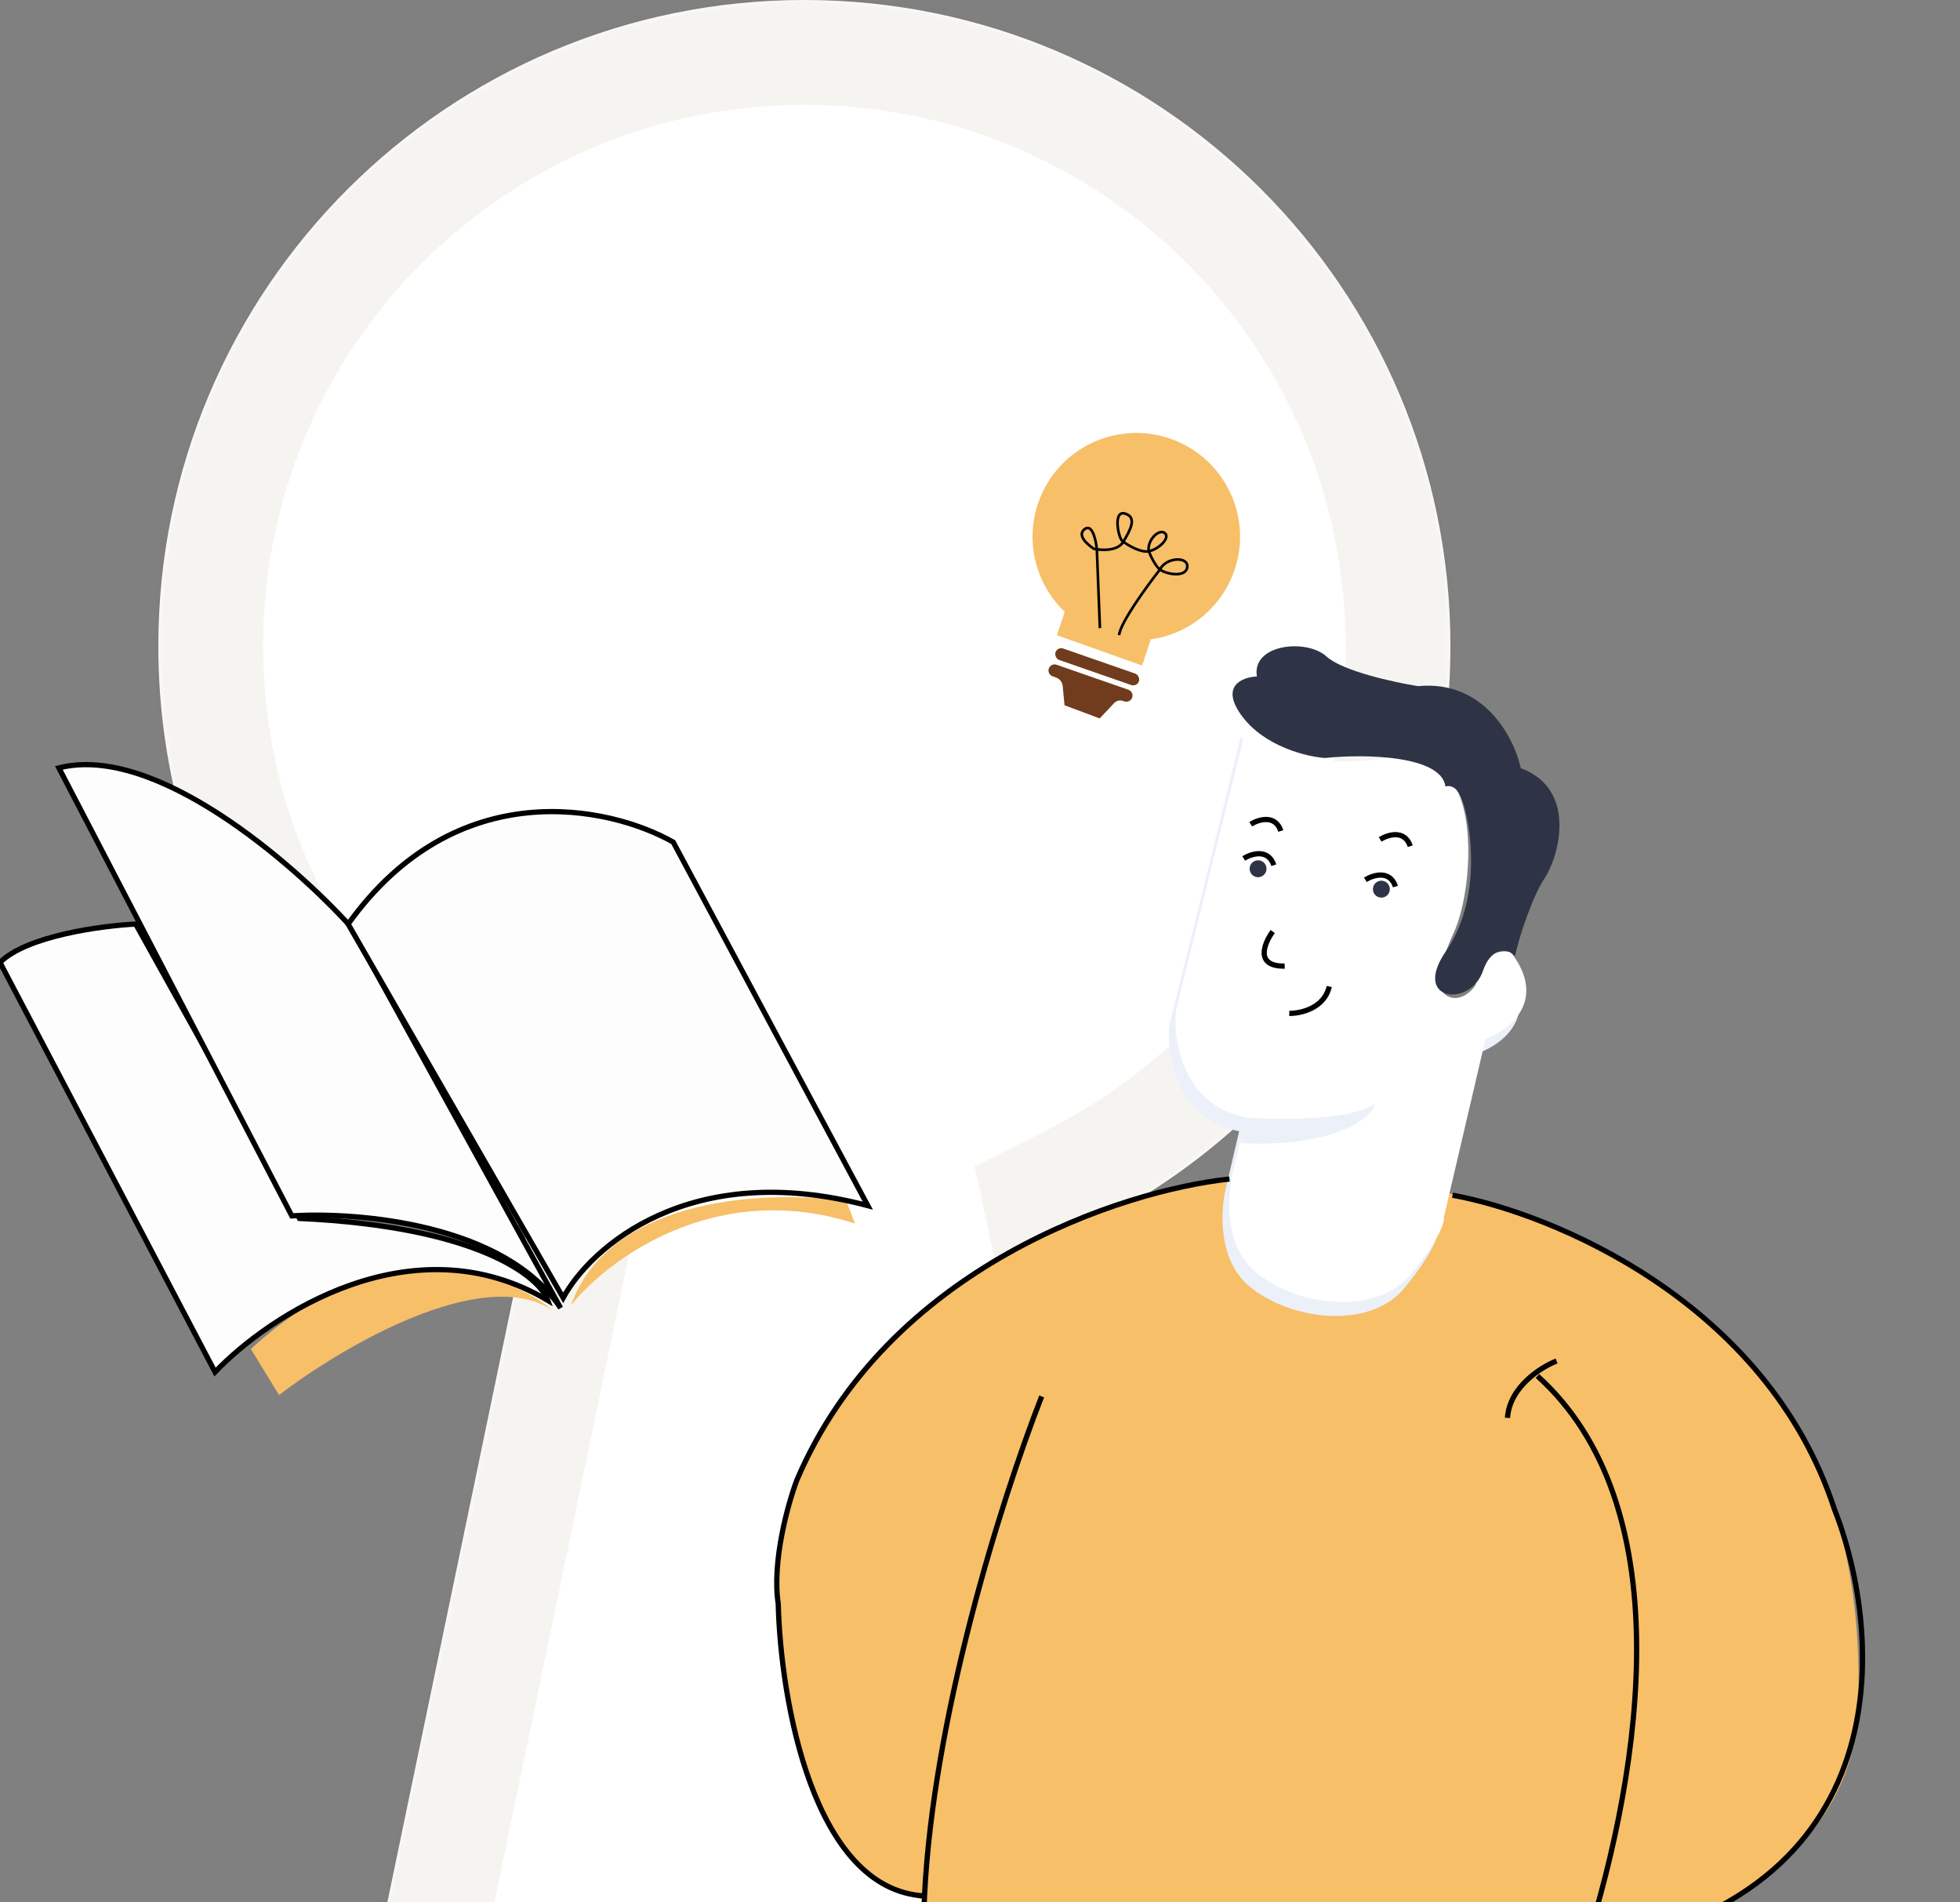 <svg width="374" height="363" viewBox="0 0 374 363" fill="none" xmlns="http://www.w3.org/2000/svg">
<rect x="0" y="0" width="374" height="363" fill="#808080" stroke="none"/>
<g clip-path="url(#clip0_274_216)">
<mask id="path-1-inside-1_274_216" fill="white">
<path fill-rule="evenodd" clip-rule="evenodd" d="M208.784 233.489C249.102 213.221 276.766 171.48 276.766 123.278C276.766 55.193 221.573 0 153.489 0C85.404 0 30.211 55.193 30.211 123.278C30.211 172.426 58.972 214.856 100.582 234.657L47.23 491.413H264.612L208.784 233.489Z"/>
</mask>
<path fill-rule="evenodd" clip-rule="evenodd" d="M208.784 233.489C249.102 213.221 276.766 171.48 276.766 123.278C276.766 55.193 221.573 0 153.489 0C85.404 0 30.211 55.193 30.211 123.278C30.211 172.426 58.972 214.856 100.582 234.657L47.23 491.413H264.612L208.784 233.489Z" fill="white"/>
<path d="M208.784 233.489L199.801 215.62L185.959 222.578L189.236 237.72L208.784 233.489ZM100.582 234.657L120.163 238.726L123.359 223.347L109.175 216.597L100.582 234.657ZM47.23 491.413L27.648 487.344L22.646 511.413H47.23V491.413ZM264.612 491.413V511.413H289.405L284.16 487.182L264.612 491.413ZM256.766 123.278C256.766 163.631 233.627 198.615 199.801 215.62L217.767 251.358C264.577 227.826 296.766 179.329 296.766 123.278H256.766ZM153.489 20C210.527 20 256.766 66.239 256.766 123.278H296.766C296.766 44.148 232.619 -20 153.489 -20V20ZM50.211 123.278C50.211 66.239 96.45 20 153.489 20V-20C74.359 -20 10.211 44.148 10.211 123.278H50.211ZM109.175 216.597C74.27 199.987 50.211 164.422 50.211 123.278H10.211C10.211 180.429 43.674 229.726 91.988 252.716L109.175 216.597ZM66.811 495.482L120.163 238.726L81 230.588L27.648 487.344L66.811 495.482ZM264.612 471.413H47.23V511.413H264.612V471.413ZM189.236 237.72L245.065 495.644L284.16 487.182L228.331 229.258L189.236 237.72Z" fill="#785B2F" fill-opacity="0.07" mask="url(#path-1-inside-1_274_216)"/>
<path d="M163.15 233.473C136.577 224.876 115.931 240.312 108.93 249.104C116.506 228.001 147.141 227.065 161.512 229.234L163.15 233.473Z" fill="#F7BF68"/>
<path d="M53.244 266.201L47.871 257.408C73.271 233.962 96.881 242.754 105.51 250.081C92.224 241.093 65.13 257.082 53.244 266.201Z" fill="#F7BF68"/>
<path d="M0 183.649C5.08 178.569 19.376 176.648 25.889 176.322L57.151 232.496C91.148 234.059 102.904 243.568 104.532 248.127C78.741 232.887 51.452 250.895 41.031 261.804L0 183.649Z" fill="#FDFDFD" stroke="black"/>
<path d="M55.685 232.008L11.234 146.526C29.601 141.837 56.011 164.762 66.92 176.811L106.974 249.593C96.423 233.571 68.385 231.194 55.685 232.008Z" fill="#FDFDFD" stroke="black"/>
<path d="M107.461 247.639L66.43 176.322C87.141 147.405 116.416 153.853 128.465 160.691L165.589 230.054C131.591 221.066 112.671 238.032 107.461 247.639Z" fill="#FDFDFD" stroke="black"/>
<path d="M148.377 306.532C148.8 250.463 205.997 229.04 234.542 225.337L276.622 227.725C342.558 245.394 355.799 286.654 354.576 325.597C353.598 356.752 319.587 369.945 302.703 372.647L299.728 379.777L177.27 379.347L176.411 362.59C153.208 356.36 149.816 327.761 148.377 306.532Z" fill="#F7BF68"/>
<path d="M223.127 195.561L236.765 140.562C241.651 148.711 257.428 148.762 263.731 147.073C268.774 145.722 271.878 148.343 272.8 149.822C280.537 151.803 280.085 171.967 276.116 180.687C272.147 189.407 273.145 192.292 275.584 192.99C278.023 193.688 280.935 191.106 281.715 187.294C282.339 184.244 285.494 184.029 286.994 184.303C294.156 193.553 286.787 199.221 282.207 200.899L274.233 235.013C274.44 235.784 273.498 238.994 268.081 245.67C261.309 254.015 245.865 251.848 238.263 245.327C232.181 240.111 232.911 230.397 234.037 226.192L236.448 215.862C224.463 213.489 222.573 201.339 223.127 195.561Z" fill="#ECF0F9"/>
<path d="M224.389 192.897L238.026 137.898C242.912 146.047 258.69 146.098 264.993 144.409C270.036 143.058 273.14 145.679 274.062 147.159C281.799 149.139 281.347 169.303 277.378 178.023C273.409 186.743 274.407 189.629 276.846 190.326C279.285 191.024 282.196 188.442 282.976 184.63C283.601 181.58 286.756 181.365 288.255 181.639C295.418 190.89 288.049 196.557 283.469 198.235L275.495 232.35C275.702 233.12 274.76 236.33 269.343 243.006C262.571 251.351 247.127 249.184 239.525 242.664C233.443 237.447 234.173 227.733 235.298 223.528L237.71 213.198C225.724 210.825 223.835 198.675 224.389 192.897Z" fill="white"/>
<path d="M238.655 157.273C240.126 156.364 243.335 155.35 244.402 158.562" stroke="black"/>
<path d="M246.014 193.369C248.164 193.393 252.699 192.401 253.642 188.238" stroke="black"/>
<path d="M237.319 163.804C238.79 162.895 242 161.881 243.066 165.093" stroke="black"/>
<path d="M263.354 160.172C264.826 159.263 268.035 158.249 269.101 161.461" stroke="black"/>
<path d="M260.53 167.873C262.001 166.965 265.21 165.951 266.277 169.163" stroke="black"/>
<path d="M242.855 177.753C241.225 179.99 239.4 184.44 245.135 184.344" stroke="black"/>
<circle cx="240.06" cy="165.77" r="1.615" transform="rotate(-15 240.06 165.77)" fill="#2E3446"/>
<circle cx="263.587" cy="169.664" r="1.615" transform="rotate(-15 263.587 169.664)" fill="#2E3446"/>
<path d="M234.605 224.974C214.313 227.127 169.391 241.637 152.041 282.458C150.351 286.969 147.277 297.995 148.498 306.015C148.924 324.114 155.104 360.603 176.413 361.773M198.766 266.46C190.622 287.339 178.043 328.094 176.413 361.773M293.369 262.56C320.49 287.038 313.706 336.222 302.321 372.027M277.169 228.061C296.061 231.501 337.081 248.296 350.027 287.956C359.471 311.889 363.151 362.21 302.321 372.027M302.321 372.027C299.07 382.251 295.444 391.384 292.125 398.539L179.731 394.453C176.677 385.367 175.819 374.039 176.413 361.773" stroke="black"/>
<path d="M237.02 136.679C232.678 130.875 237.089 129.196 239.837 129.081C238.8 122.889 249.335 121.808 253.125 125.272C256.156 128.043 266.015 130.196 270.566 130.926C283.279 129.709 288.943 140.849 290.186 146.572C301.246 150.7 297.298 163.827 294.709 167.631C292.638 170.675 289.897 178.46 289.099 182.448C287.357 180.592 284.383 181.098 282.994 185.203C280.577 192.349 269.275 191.119 275.906 181.504C282.537 171.888 280.68 159.174 279.707 155.08C278.929 151.805 277.976 149.628 275.814 150.049C274.985 144.198 260.705 143.812 252.838 144.634C249.375 144.401 241.362 142.484 237.02 136.679Z" fill="#2E3446"/>
<path d="M262.412 210.552C257.815 214 243.713 213.537 237.607 213.297L236.613 218.13C254.714 218.992 261.813 213.306 262.412 210.552Z" fill="#ECF0F9"/>
<path d="M297.026 259.695C294.066 260.846 288.047 264.629 287.652 270.549" stroke="black"/>
<path fill-rule="evenodd" clip-rule="evenodd" d="M219.346 122.042C226.148 121.161 232.303 116.766 235.113 109.974C239.293 99.873 234.493 88.296 224.391 84.116C214.29 79.936 202.713 84.736 198.533 94.838C195.315 102.615 197.42 111.267 203.169 116.744L201.676 121.209L217.935 126.991L219.547 122.116L219.346 122.042Z" fill="#F7BF68"/>
<path d="M209.882 119.86L209.299 104.857C209.132 103.082 208.427 99.823 206.942 100.985C205.457 102.147 207.542 103.969 208.77 104.735C210.192 105.034 213.299 105.18 214.354 103.376M214.354 103.376C215.674 101.121 217.061 98.702 214.65 97.994C212.239 97.286 213.462 103.2 214.354 103.376ZM214.354 103.376C215.34 104.106 217.69 105.49 219.205 105.19M219.205 105.19C221.098 104.815 223.345 102.654 222.278 101.73C221.212 100.806 218.849 103.015 219.205 105.19ZM219.205 105.19C219.548 106.072 220.454 108.005 221.334 108.679M221.334 108.679C222.435 109.52 226.253 110.328 226.543 108.227C226.833 106.126 222.523 106.273 221.334 108.679ZM221.334 108.679C218.816 111.886 213.733 118.88 213.547 121.197" stroke="black" stroke-width="0.5"/>
<rect x="201.793" y="123.371" width="16.847" height="2.315" rx="1.157" transform="rotate(19.189 201.793 123.371)" fill="#703C1D"/>
<path d="M200.133 127.56C200.344 126.953 201.008 126.632 201.616 126.843L215.315 131.611C215.929 131.824 216.253 132.495 216.04 133.109C215.831 133.708 215.185 134.034 214.579 133.846L214.211 133.732C213.636 133.553 213.01 133.718 212.597 134.156L209.837 137.083L203.127 134.576L202.781 130.906C202.711 130.17 202.224 129.541 201.529 129.289L200.836 129.038C200.237 128.821 199.923 128.162 200.133 127.56Z" fill="#703C1D"/>
</g>
<defs>
<clipPath id="clip0_274_216">
<rect width="374" height="363" fill="white"/>
</clipPath>
</defs>
</svg>
